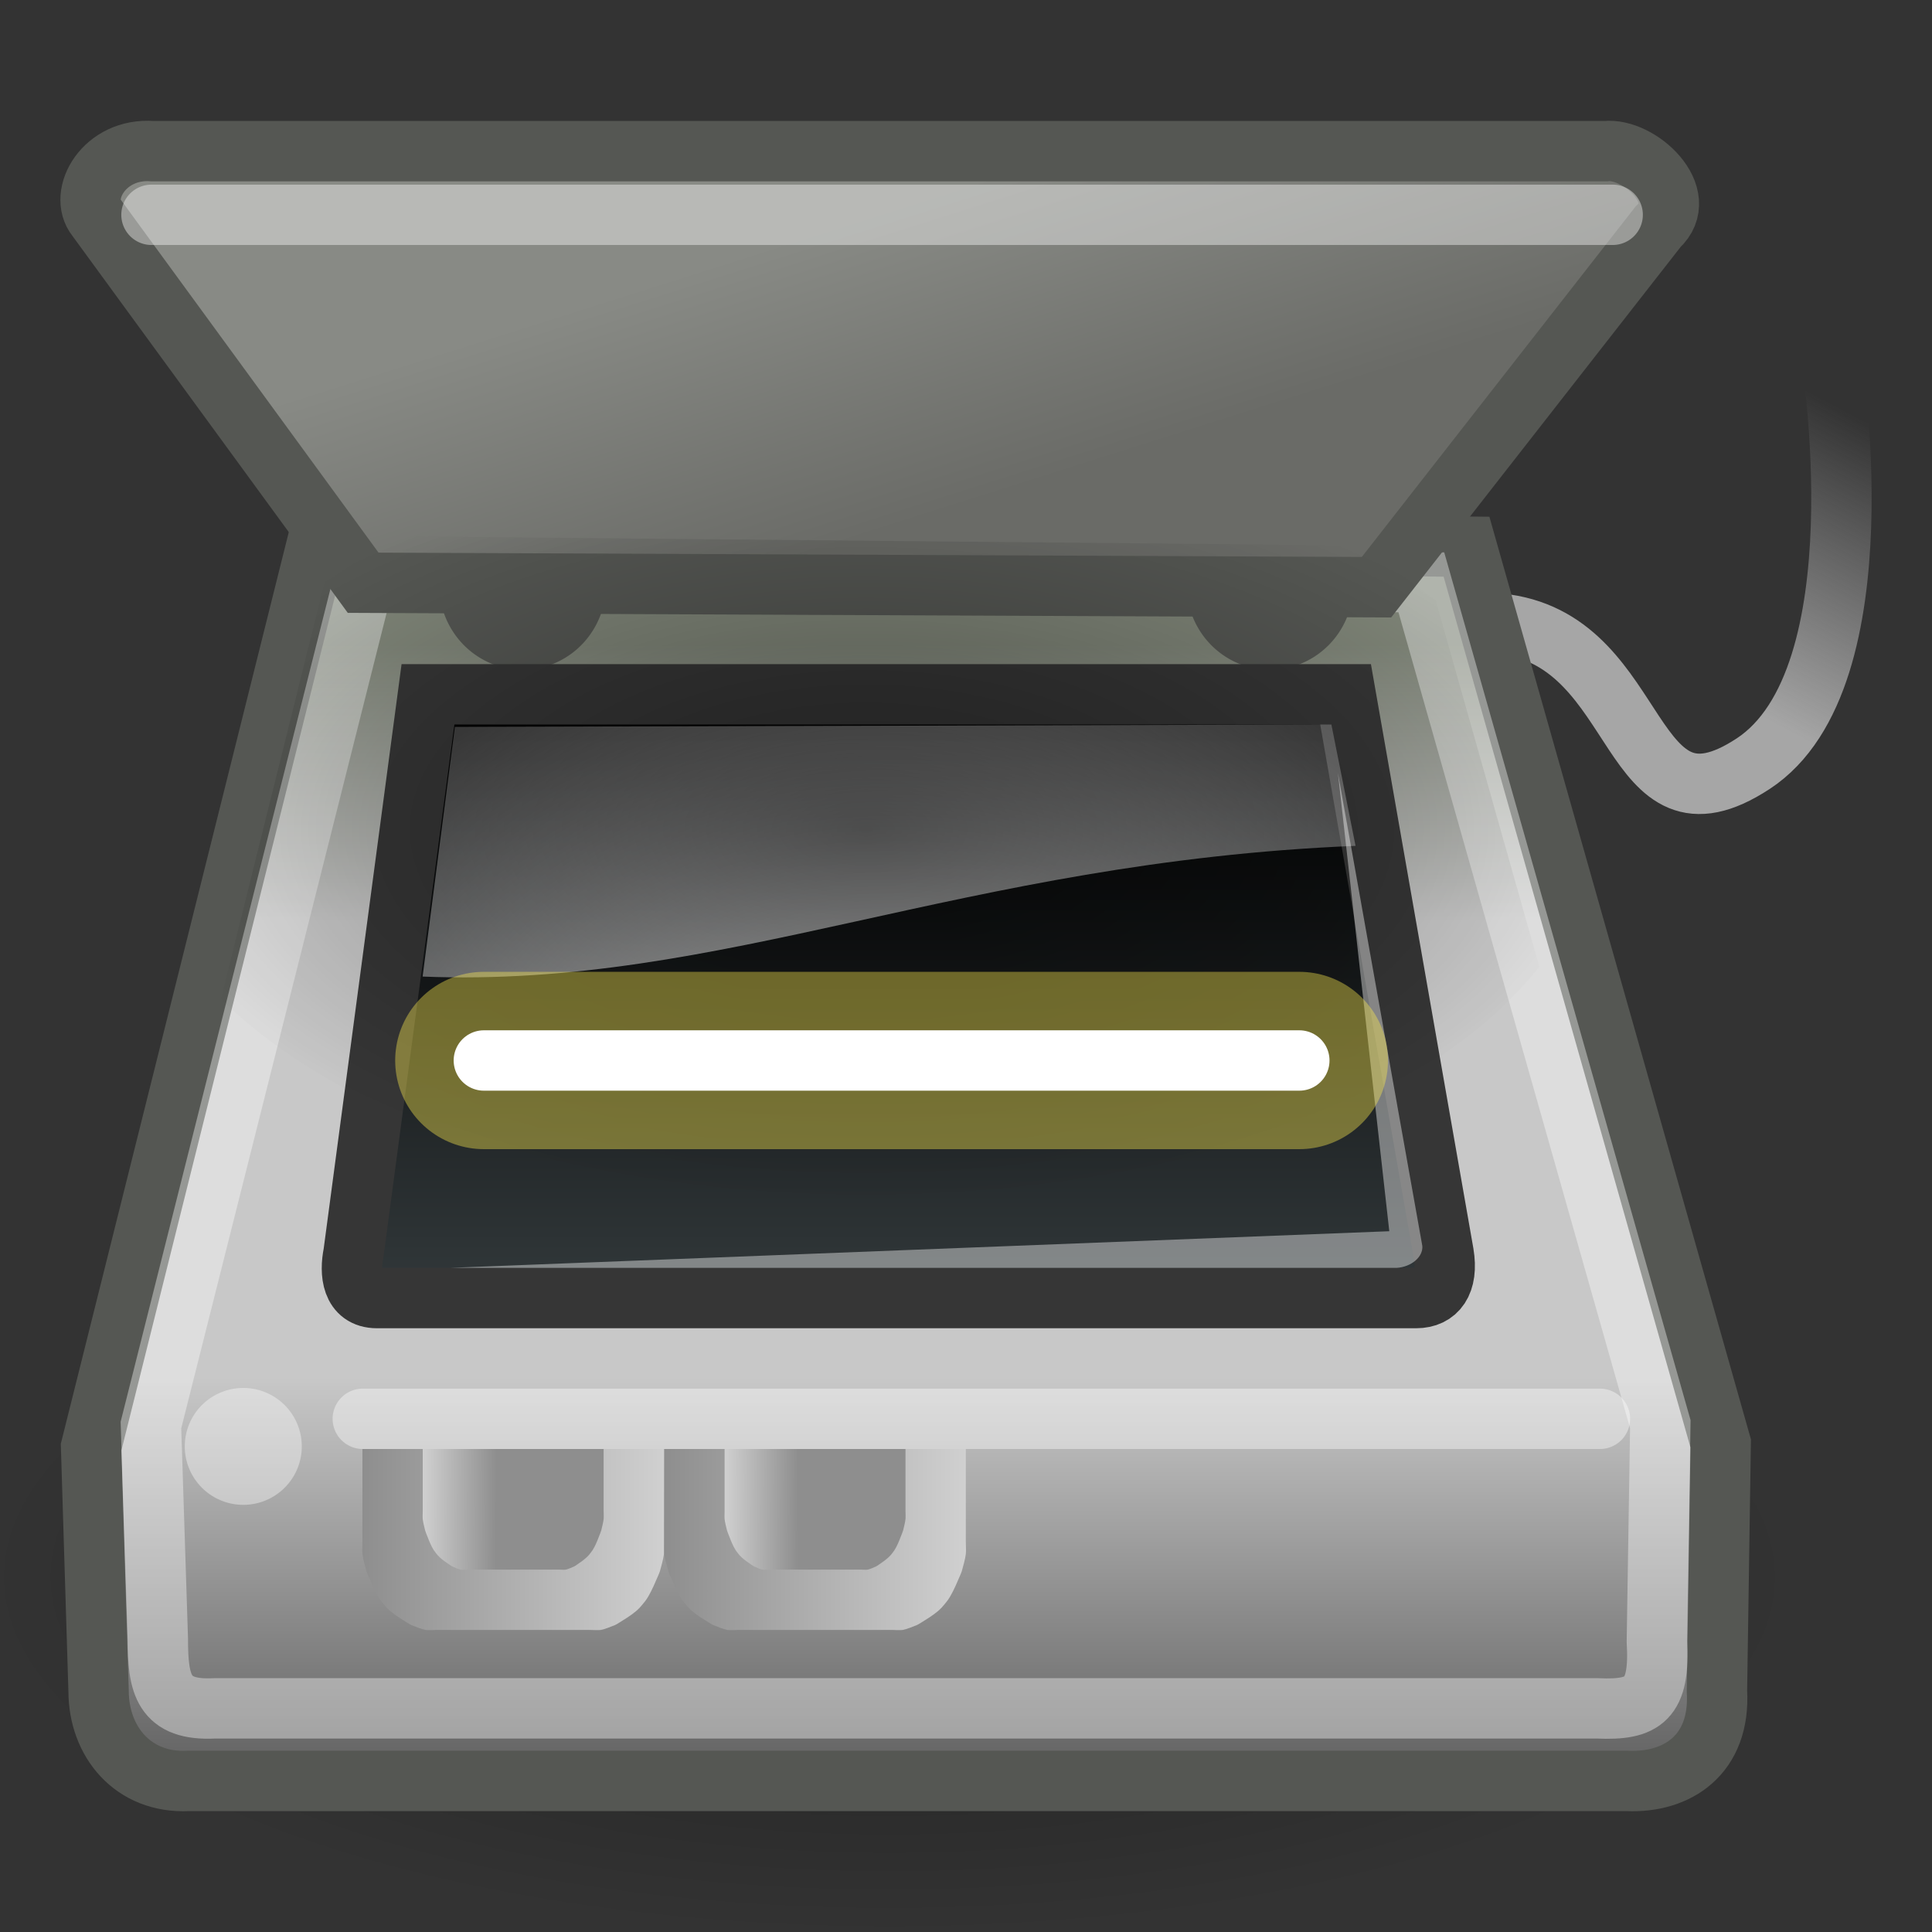 <?xml version="1.0" encoding="UTF-8" standalone="no"?>
<!-- Created with Inkscape (http://www.inkscape.org/) -->
<svg
   xmlns:dc="http://purl.org/dc/elements/1.1/"
   xmlns:cc="http://web.resource.org/cc/"
   xmlns:rdf="http://www.w3.org/1999/02/22-rdf-syntax-ns#"
   xmlns:svg="http://www.w3.org/2000/svg"
   xmlns="http://www.w3.org/2000/svg"
   xmlns:xlink="http://www.w3.org/1999/xlink"
   xmlns:sodipodi="http://sodipodi.sourceforge.net/DTD/sodipodi-0.dtd"
   xmlns:inkscape="http://www.inkscape.org/namespaces/inkscape"
   inkscape:export-ydpi="90.000000"
   inkscape:export-xdpi="90.000000"
   inkscape:export-filename="/home/jimmac/Desktop/wi-fi.png"
   width="32"
   height="32"
   id="svg11300"
   sodipodi:version="0.32"
   inkscape:version="0.45"
   sodipodi:docbase="/home/jimmac/src/cvs/gnome/nld-ui/trunk/tango-yast2-theme/icons/32x32/apps"
   sodipodi:docname="yast-scanner.svg"
   inkscape:output_extension="org.inkscape.output.svg.inkscape"
   version="1.0">
  <rect width="100%" height="100%" fill="#333333" stroke="none"/>
  <defs
     id="defs3">
    <linearGradient
       id="linearGradient5293">
      <stop
         style="stop-color:#888a85;stop-opacity:1;"
         offset="0"
         id="stop5295" />
      <stop
         style="stop-color:#6a6b67;stop-opacity:1;"
         offset="1"
         id="stop5297" />
    </linearGradient>
    <linearGradient
       inkscape:collect="always"
       id="linearGradient5277">
      <stop
         style="stop-color:#a6a6a6;stop-opacity:1;"
         offset="0"
         id="stop5279" />
      <stop
         style="stop-color:#a6a6a6;stop-opacity:0;"
         offset="1"
         id="stop5281" />
    </linearGradient>
    <linearGradient
       id="linearGradient5255">
      <stop
         style="stop-color:#8e8e8e;stop-opacity:1;"
         offset="0"
         id="stop5257" />
      <stop
         style="stop-color:#d0d0d0;stop-opacity:1;"
         offset="1"
         id="stop5259" />
    </linearGradient>
    <linearGradient
       inkscape:collect="always"
       id="linearGradient5236">
      <stop
         style="stop-color:#000000;stop-opacity:1;"
         offset="0"
         id="stop5238" />
      <stop
         style="stop-color:#000000;stop-opacity:0;"
         offset="1"
         id="stop5240" />
    </linearGradient>
    <linearGradient
       id="linearGradient5214">
      <stop
         style="stop-color:#7f8578;stop-opacity:1;"
         offset="0"
         id="stop5216" />
      <stop
         id="stop5222"
         offset="0.25"
         style="stop-color:#c8c8c8;stop-opacity:1;" />
      <stop
         style="stop-color:#c8c8c8;stop-opacity:1;"
         offset="0.659"
         id="stop5224" />
      <stop
         style="stop-color:#666666;stop-opacity:1;"
         offset="1"
         id="stop5218" />
    </linearGradient>
    <linearGradient
       inkscape:collect="always"
       id="linearGradient5190">
      <stop
         style="stop-color:#000000;stop-opacity:1;"
         offset="0"
         id="stop5192" />
      <stop
         style="stop-color:#000000;stop-opacity:0;"
         offset="1"
         id="stop5194" />
    </linearGradient>
    <linearGradient
       inkscape:collect="always"
       id="linearGradient5176">
      <stop
         style="stop-color:#ffffff;stop-opacity:1;"
         offset="0"
         id="stop5178" />
      <stop
         style="stop-color:#ffffff;stop-opacity:0;"
         offset="1"
         id="stop5180" />
    </linearGradient>
    <linearGradient
       id="linearGradient5166">
      <stop
         style="stop-color:#000000;stop-opacity:1;"
         offset="0"
         id="stop5168" />
      <stop
         style="stop-color:#434c4f;stop-opacity:1;"
         offset="1"
         id="stop5170" />
    </linearGradient>
    <linearGradient
       id="linearGradient11520">
      <stop
         id="stop11522"
         offset="0"
         style="stop-color:#ffffff;stop-opacity:1;" />
      <stop
         id="stop11524"
         offset="1"
         style="stop-color:#dcdcdc;stop-opacity:1;" />
    </linearGradient>
    <linearGradient
       id="linearGradient11508"
       inkscape:collect="always">
      <stop
         id="stop11510"
         offset="0"
         style="stop-color:#000000;stop-opacity:1;" />
      <stop
         id="stop11512"
         offset="1"
         style="stop-color:#000000;stop-opacity:0;" />
    </linearGradient>
    <linearGradient
       id="linearGradient11494"
       inkscape:collect="always">
      <stop
         id="stop11496"
         offset="0"
         style="stop-color:#ef2929;stop-opacity:1;" />
      <stop
         id="stop11498"
         offset="1"
         style="stop-color:#ef2929;stop-opacity:0;" />
    </linearGradient>
    <linearGradient
       id="linearGradient11415">
      <stop
         id="stop11417"
         offset="0"
         style="stop-color:#204a87;stop-opacity:0;" />
      <stop
         style="stop-color:#204a87;stop-opacity:1;"
         offset="0.5"
         id="stop11423" />
      <stop
         id="stop11419"
         offset="1"
         style="stop-color:#204a87;stop-opacity:0;" />
    </linearGradient>
    <linearGradient
       id="linearGradient11399"
       inkscape:collect="always">
      <stop
         id="stop11401"
         offset="0"
         style="stop-color:#000000;stop-opacity:1;" />
      <stop
         id="stop11403"
         offset="1"
         style="stop-color:#000000;stop-opacity:0;" />
    </linearGradient>
    <linearGradient
       gradientTransform="translate(-60.286,-0.286)"
       y2="34.462"
       x2="43.616"
       y1="3.774"
       x1="15.828"
       gradientUnits="userSpaceOnUse"
       id="linearGradient11425"
       xlink:href="#linearGradient11415"
       inkscape:collect="always" />
    <linearGradient
       gradientTransform="translate(-60.571,0)"
       y2="39.034"
       x2="35.68"
       y1="9.346"
       x1="9.696"
       gradientUnits="userSpaceOnUse"
       id="linearGradient11427"
       xlink:href="#linearGradient11415"
       inkscape:collect="always" />
    <linearGradient
       y2="33.462"
       x2="26.759"
       y1="19.774"
       x1="13.267"
       gradientTransform="translate(-60.857,0.429)"
       gradientUnits="userSpaceOnUse"
       id="linearGradient11439"
       xlink:href="#linearGradient11415"
       inkscape:collect="always" />
    <radialGradient
       r="8.5"
       fy="39.143"
       fx="12.071"
       cy="39.143"
       cx="12.071"
       gradientTransform="matrix(1,0,0,0.487,0,20.065)"
       gradientUnits="userSpaceOnUse"
       id="radialGradient11441"
       xlink:href="#linearGradient11399"
       inkscape:collect="always" />
    <radialGradient
       gradientTransform="matrix(1.243,0,0,1.243,-6.714,-3.743)"
       gradientUnits="userSpaceOnUse"
       r="3.834"
       fy="15.048"
       fx="27.577"
       cy="15.048"
       cx="27.577"
       id="radialGradient11500"
       xlink:href="#linearGradient11494"
       inkscape:collect="always" />
    <radialGradient
       r="3.834"
       fy="16.049"
       fx="27.577"
       cy="16.049"
       cx="27.577"
       gradientTransform="matrix(1.243,0,0,1.243,-6.714,-3.743)"
       gradientUnits="userSpaceOnUse"
       id="radialGradient11504"
       xlink:href="#linearGradient11494"
       inkscape:collect="always" />
    <radialGradient
       gradientUnits="userSpaceOnUse"
       gradientTransform="matrix(1,0,0,0.338,0,29.482)"
       r="6.566"
       fy="44.565"
       fx="30.204"
       cy="44.565"
       cx="30.204"
       id="radialGradient11514"
       xlink:href="#linearGradient11508"
       inkscape:collect="always" />
    <radialGradient
       gradientTransform="matrix(1.995,0,0,1.995,-24.325,-35.701)"
       gradientUnits="userSpaceOnUse"
       r="20.531"
       fy="35.878"
       fx="24.446"
       cy="35.878"
       cx="24.446"
       id="radialGradient11526"
       xlink:href="#linearGradient11520"
       inkscape:collect="always" />
    <radialGradient
       r="6.566"
       fy="44.565"
       fx="30.204"
       cy="44.565"
       cx="30.204"
       gradientTransform="matrix(1,0,0,0.338,0,29.482)"
       gradientUnits="userSpaceOnUse"
       id="radialGradient11532"
       xlink:href="#linearGradient11508"
       inkscape:collect="always" />
    <radialGradient
       inkscape:collect="always"
       xlink:href="#linearGradient11508"
       id="radialGradient1348"
       gradientUnits="userSpaceOnUse"
       gradientTransform="matrix(1,0,0,0.338,0,29.482)"
       cx="30.204"
       cy="44.565"
       fx="30.204"
       fy="44.565"
       r="6.566" />
    <radialGradient
       inkscape:collect="always"
       xlink:href="#linearGradient11520"
       id="radialGradient1350"
       gradientUnits="userSpaceOnUse"
       gradientTransform="matrix(1.995,0,0,1.995,-24.325,-35.701)"
       cx="24.446"
       cy="35.878"
       fx="24.446"
       fy="35.878"
       r="20.531" />
    <radialGradient
       inkscape:collect="always"
       xlink:href="#linearGradient11494"
       id="radialGradient1352"
       gradientUnits="userSpaceOnUse"
       gradientTransform="matrix(1.243,0,0,1.243,-6.714,-3.743)"
       cx="27.577"
       cy="16.049"
       fx="27.577"
       fy="16.049"
       r="3.834" />
    <radialGradient
       inkscape:collect="always"
       xlink:href="#linearGradient11494"
       id="radialGradient1354"
       gradientUnits="userSpaceOnUse"
       gradientTransform="matrix(1.243,0,0,1.243,-6.714,-3.743)"
       cx="27.577"
       cy="15.048"
       fx="27.577"
       fy="15.048"
       r="3.834" />
    <radialGradient
       inkscape:collect="always"
       xlink:href="#linearGradient11508"
       id="radialGradient1356"
       gradientUnits="userSpaceOnUse"
       gradientTransform="matrix(1,0,0,0.338,0,29.482)"
       cx="30.204"
       cy="44.565"
       fx="30.204"
       fy="44.565"
       r="6.566" />
    <radialGradient
       inkscape:collect="always"
       xlink:href="#linearGradient11520"
       id="radialGradient1366"
       gradientUnits="userSpaceOnUse"
       gradientTransform="matrix(2.049,0,0,2.049,-25.65,-37.311)"
       cx="24.446"
       cy="35.878"
       fx="24.446"
       fy="35.878"
       r="20.531" />
    <linearGradient
       inkscape:collect="always"
       xlink:href="#linearGradient5166"
       id="linearGradient5172"
       x1="23.6"
       y1="17.462"
       x2="23.6"
       y2="33.902"
       gradientUnits="userSpaceOnUse"
       gradientTransform="matrix(0.735,0,0,0.759,-2.459,-1.054)" />
    <radialGradient
       inkscape:collect="always"
       xlink:href="#linearGradient5176"
       id="radialGradient5182"
       cx="23.335"
       cy="27.392"
       fx="23.335"
       fy="27.392"
       r="11.137"
       gradientTransform="matrix(1.5,8.8060974e-8,-6.8624862e-8,1.154,-20.231,-12.306)"
       gradientUnits="userSpaceOnUse" />
    <radialGradient
       inkscape:collect="always"
       xlink:href="#linearGradient5190"
       id="radialGradient5196"
       cx="22.804"
       cy="19.362"
       fx="22.804"
       fy="19.362"
       r="18.031"
       gradientTransform="matrix(1,0,0,0.5,0,9.681)"
       gradientUnits="userSpaceOnUse" />
    <linearGradient
       inkscape:collect="always"
       xlink:href="#linearGradient5214"
       id="linearGradient5220"
       x1="22.658"
       y1="14.854"
       x2="22.658"
       y2="41.054"
       gradientUnits="userSpaceOnUse"
       gradientTransform="matrix(0.7,0,0,0.703,-1.401,0.228)" />
    <radialGradient
       inkscape:collect="always"
       xlink:href="#linearGradient5236"
       id="radialGradient5242"
       cx="23.5"
       cy="33.25"
       fx="23.5"
       fy="33.25"
       r="19"
       gradientTransform="matrix(1,0,0,0.803,0,6.562)"
       gradientUnits="userSpaceOnUse" />
    <linearGradient
       inkscape:collect="always"
       xlink:href="#linearGradient5255"
       id="linearGradient5261"
       x1="18"
       y1="36.5"
       x2="23"
       y2="36.5"
       gradientUnits="userSpaceOnUse"
       gradientTransform="matrix(0.688,0,0,0.687,-1.348,0.423)" />
    <linearGradient
       inkscape:collect="always"
       xlink:href="#linearGradient5255"
       id="linearGradient5263"
       gradientUnits="userSpaceOnUse"
       x1="11.998"
       y1="36.5"
       x2="17"
       y2="36.5"
       gradientTransform="translate(-6,-11)" />
    <linearGradient
       inkscape:collect="always"
       xlink:href="#linearGradient5255"
       id="linearGradient5267"
       gradientUnits="userSpaceOnUse"
       x1="14.031"
       y1="36.865"
       x2="12"
       y2="36.854"
       gradientTransform="matrix(0.6,0,0,0.667,-0.2,0.667)" />
    <linearGradient
       inkscape:collect="always"
       xlink:href="#linearGradient5255"
       id="linearGradient5271"
       gradientUnits="userSpaceOnUse"
       gradientTransform="matrix(0.413,0,0,0.412,6.767,10.043)"
       x1="14.031"
       y1="36.865"
       x2="12"
       y2="36.854" />
    <radialGradient
       inkscape:collect="always"
       xlink:href="#linearGradient5190"
       id="radialGradient5273"
       gradientUnits="userSpaceOnUse"
       gradientTransform="matrix(0.688,0,0,0.344,-1.348,7.075)"
       cx="22.804"
       cy="19.362"
       fx="22.804"
       fy="19.362"
       r="18.031" />
    <linearGradient
       inkscape:collect="always"
       xlink:href="#linearGradient5277"
       id="linearGradient5283"
       x1="43.871"
       y1="15.847"
       x2="47.283"
       y2="9.129"
       gradientUnits="userSpaceOnUse"
       gradientTransform="matrix(0.662,0,0,0.687,-0.91,0.44)" />
    <linearGradient
       inkscape:collect="always"
       xlink:href="#linearGradient5293"
       id="linearGradient5299"
       x1="19.483"
       y1="5.532"
       x2="21.568"
       y2="12.289"
       gradientUnits="userSpaceOnUse"
       gradientTransform="matrix(0.703,0,0,0.722,-0.598,-4.3509442e-2)" />
    <linearGradient
       inkscape:collect="always"
       xlink:href="#linearGradient5255"
       id="linearGradient4670"
       gradientUnits="userSpaceOnUse"
       gradientTransform="translate(-1,-11)"
       x1="11.998"
       y1="36.5"
       x2="17"
       y2="36.5" />
    <linearGradient
       inkscape:collect="always"
       xlink:href="#linearGradient5255"
       id="linearGradient4672"
       gradientUnits="userSpaceOnUse"
       gradientTransform="matrix(0.6,0,0,0.667,4.8,0.667)"
       x1="14.031"
       y1="36.865"
       x2="12"
       y2="36.854" />
  </defs>
  <sodipodi:namedview
     stroke="#fce94f"
     fill="#fce94f"
     id="base"
     pagecolor="#ffffff"
     bordercolor="#666666"
     borderopacity="0.255"
     inkscape:pageopacity="0.0"
     inkscape:pageshadow="2"
     inkscape:zoom="1"
     inkscape:cx="33.171895"
     inkscape:cy="13.856346"
     inkscape:current-layer="layer1"
     showgrid="false"
     inkscape:grid-bbox="true"
     inkscape:document-units="px"
     inkscape:showpageshadow="false"
     inkscape:window-width="1000"
     inkscape:window-height="807"
     inkscape:window-x="519"
     inkscape:window-y="193"
     width="32px"
     height="32px" />
  <g
     id="layer1"
     inkscape:label="Layer 1"
     inkscape:groupmode="layer">
    <path
       sodipodi:type="arc"
       style="opacity:0.383;color:#000000;fill:url(#radialGradient5242);fill-opacity:1;fill-rule:evenodd;stroke:none;stroke-width:1;stroke-linecap:round;stroke-linejoin:round;marker:none;marker-start:none;marker-mid:none;marker-end:none;stroke-miterlimit:4;stroke-dasharray:none;stroke-dashoffset:0;stroke-opacity:1;visibility:visible;display:inline;overflow:visible"
       id="path5234"
       sodipodi:cx="23.5"
       sodipodi:cy="33.25"
       sodipodi:rx="19"
       sodipodi:ry="15.25"
       d="M 42.5 33.25 A 19 15.25 0 1 1  4.5,33.25 A 19 15.25 0 1 1  42.5 33.25 z"
       transform="matrix(0.792,0,0,0.389,-3.88,13.182)" />
    <path
       style="opacity:1;color:#000000;fill:none;fill-opacity:1;fill-rule:evenodd;stroke:url(#linearGradient5283);stroke-width:1;stroke-linecap:round;stroke-linejoin:round;marker:none;marker-start:none;marker-mid:none;marker-end:none;stroke-miterlimit:4;stroke-dasharray:none;stroke-dashoffset:0;stroke-opacity:1;visibility:visible;display:inline;overflow:visible"
       d="M 16.988,13.5 C 16.988,13.5 22.632,10.008 24.943,10.342 C 27.253,10.676 26.923,14.034 29.037,12.65 C 31.202,11.232 30.324,5.848 30.324,5.848"
       id="path5275"
       sodipodi:nodetypes="czzc" />
    <path
       style="opacity:1;color:#000000;fill:url(#linearGradient5220);fill-opacity:1;fill-rule:evenodd;stroke:#555753;stroke-width:1;stroke-linecap:butt;stroke-linejoin:miter;marker:none;marker-start:none;marker-mid:none;marker-end:none;stroke-miterlimit:4;stroke-dasharray:none;stroke-dashoffset:0;stroke-opacity:1;visibility:visible;display:inline;overflow:visible"
       d="M 5.285,8.868 L 1.509,23.968 L 1.633,28.007 C 1.633,28.842 2.199,29.542 3.119,29.498 L 26.952,29.498 C 27.783,29.534 28.5,29.063 28.438,28.007 L 28.5,23.906 L 24.29,9.055 L 5.285,8.868 z "
       id="path4287"
       sodipodi:nodetypes="ccccccccc" />
    <path
       sodipodi:type="arc"
       style="opacity:1;color:#000000;fill:#888a85;fill-opacity:1;fill-rule:evenodd;stroke:#555753;stroke-width:1.455;stroke-linecap:butt;stroke-linejoin:miter;marker:none;marker-start:none;marker-mid:none;marker-end:none;stroke-miterlimit:4;stroke-dasharray:none;stroke-dashoffset:0;stroke-opacity:1;visibility:visible;display:inline;overflow:visible"
       id="path5184"
       sodipodi:cx="14.18633"
       sodipodi:cy="13.882098"
       sodipodi:rx="1.281631"
       sodipodi:ry="1.3258252"
       d="M 15.468 13.882 A 1.282 1.326 0 1 1  12.905,13.882 A 1.282 1.326 0 1 1  15.468 13.882 z"
       transform="matrix(0.688,0,0,0.687,-1.105,0.12)" />
    <path
       transform="matrix(0.688,0,0,0.687,11.274,0.12)"
       d="M 15.468 13.882 A 1.282 1.326 0 1 1  12.905,13.882 A 1.282 1.326 0 1 1  15.468 13.882 z"
       sodipodi:ry="1.3258252"
       sodipodi:rx="1.281631"
       sodipodi:cy="13.882098"
       sodipodi:cx="14.18633"
       id="path5186"
       style="opacity:1;color:#000000;fill:#888a85;fill-opacity:1;fill-rule:evenodd;stroke:#555753;stroke-width:1.455;stroke-linecap:butt;stroke-linejoin:miter;marker:none;marker-start:none;marker-mid:none;marker-end:none;stroke-miterlimit:4;stroke-dasharray:none;stroke-dashoffset:0;stroke-opacity:1;visibility:visible;display:inline;overflow:visible"
       sodipodi:type="arc" />
    <path
       sodipodi:nodetypes="ccccccccc"
       id="path5228"
       d="M 6.059,9.474 L 2.5,23.603 L 2.614,27.141 C 2.614,27.908 2.707,28.337 3.552,28.296 L 26.462,28.296 C 27.226,28.33 27.5,28.154 27.443,27.184 L 27.5,23.588 L 23.542,9.645 L 6.059,9.474 z "
       style="opacity:0.383;color:#000000;fill:none;fill-opacity:1;fill-rule:evenodd;stroke:#ffffff;stroke-width:1;stroke-linecap:butt;stroke-linejoin:miter;marker:none;marker-start:none;marker-mid:none;marker-end:none;stroke-miterlimit:4;stroke-dasharray:none;stroke-dashoffset:0;stroke-opacity:1;visibility:visible;display:inline;overflow:visible" />
    <path
       style="opacity:1;color:#000000;fill:url(#linearGradient5299);fill-opacity:1;fill-rule:evenodd;stroke:#555753;stroke-width:1;stroke-linecap:butt;stroke-linejoin:miter;marker:none;marker-start:none;marker-mid:none;marker-end:none;stroke-miterlimit:4;stroke-dasharray:none;stroke-dashoffset:0;stroke-opacity:1;visibility:visible;display:inline;overflow:visible"
       d="M 6.015,9.652 L 1.601,3.609 C 1.29,3.226 1.725,2.44 2.533,2.504 L 26.591,2.504 C 27.151,2.44 28.021,3.246 27.462,3.757 L 22.799,9.726 L 6.015,9.652 z "
       id="path4289"
       sodipodi:nodetypes="ccccccc" />
    <path
       style="opacity:1;color:#000000;fill:url(#linearGradient5172);fill-opacity:1;fill-rule:evenodd;stroke:#363636;stroke-width:1;stroke-linecap:butt;stroke-linejoin:miter;marker:none;marker-start:none;marker-mid:none;marker-end:none;stroke-miterlimit:4;stroke-dasharray:none;stroke-dashoffset:0;stroke-opacity:1;visibility:visible;display:inline;overflow:visible"
       d="M 7.089,11.5 L 5.855,20.762 C 5.79,21.081 5.822,21.5 6.244,21.5 L 23.456,21.5 C 23.797,21.5 23.992,21.248 23.911,20.762 L 22.287,11.5 L 7.089,11.5 z "
       id="path4291"
       sodipodi:nodetypes="ccccccc" />
    <path
       style="opacity:0.867;color:#000000;fill:url(#radialGradient5182);fill-opacity:1;fill-rule:evenodd;stroke:none;stroke-width:1;stroke-linecap:butt;stroke-linejoin:miter;marker:none;marker-start:none;marker-mid:none;marker-end:none;stroke-miterlimit:4;stroke-dasharray:none;stroke-dashoffset:0;stroke-opacity:1;visibility:visible;display:inline;overflow:visible"
       d="M 7.534,12.039 L 7,16.175 C 11.985,16.376 15.917,14.278 22.452,14.01 L 22.052,12 L 7.534,12.039 z "
       id="path5174"
       sodipodi:nodetypes="ccccc" />
    <path
       style="opacity:0.406;color:#000000;fill:url(#radialGradient5273);fill-opacity:1;fill-rule:evenodd;stroke:none;stroke-width:1;stroke-linecap:butt;stroke-linejoin:miter;marker:none;marker-start:none;marker-mid:none;marker-end:none;stroke-miterlimit:4;stroke-dasharray:none;stroke-dashoffset:0;stroke-opacity:1;visibility:visible;display:inline;overflow:visible"
       d="M 6.647,8.883 C 6.062,9.115 5.871,9.355 5.378,9.635 L 3.659,16.548 C 5.714,18.552 9.528,19.919 14.341,19.919 C 19.569,19.919 23.673,18.299 25.496,16.012 L 23.777,9.935 C 23.278,9.615 23.077,9.299 22.465,9.033 L 22.443,9.033 L 6.647,8.883 z "
       id="path5188"
       sodipodi:nodetypes="cccsccccc" />
    <path
       style="opacity:0.406;color:#000000;fill:#ffffff;fill-opacity:1;fill-rule:evenodd;stroke:none;stroke-width:1;stroke-linecap:butt;stroke-linejoin:miter;marker:none;marker-start:none;marker-mid:none;marker-end:none;stroke-miterlimit:4;stroke-dasharray:none;stroke-dashoffset:0;stroke-opacity:1;visibility:visible;display:inline;overflow:visible"
       d="M 7.45,21 L 23.133,21 C 23.376,20.985 23.574,20.818 23.558,20.636 L 22.16,12.801 L 23.011,20.393 L 7.45,21 z "
       id="path5204"
       sodipodi:nodetypes="cccccc" />
    <path
       style="opacity:0.406;color:#000000;fill:#ffffff;fill-opacity:1;fill-rule:evenodd;stroke:#ffffff;stroke-width:1;stroke-linecap:round;stroke-linejoin:round;marker:none;marker-start:none;marker-mid:none;marker-end:none;stroke-miterlimit:4;stroke-dasharray:none;stroke-dashoffset:0;stroke-opacity:1;visibility:visible;display:inline;overflow:visible"
       d="M 2.509,3.558 L 26.711,3.558"
       id="path5226" />
    <path
       id="path5230"
       d="M 6.009,23.5 L 26.5,23.5"
       style="opacity:0.406;color:#000000;fill:#ffffff;fill-opacity:1;fill-rule:evenodd;stroke:#ffffff;stroke-width:1;stroke-linecap:round;stroke-linejoin:round;marker:none;marker-start:none;marker-mid:none;marker-end:none;stroke-miterlimit:4;stroke-dasharray:none;stroke-dashoffset:0;stroke-opacity:1;visibility:visible;display:inline;overflow:visible" />
    <path
       sodipodi:type="arc"
       style="opacity:0.383;color:#000000;fill:#ffffff;fill-opacity:1;fill-rule:evenodd;stroke:none;stroke-width:1;stroke-linecap:round;stroke-linejoin:round;marker:none;marker-start:none;marker-mid:none;marker-end:none;stroke-miterlimit:4;stroke-dasharray:none;stroke-dashoffset:0;stroke-opacity:1;visibility:visible;display:inline;overflow:visible"
       id="path5232"
       sodipodi:cx="6.5"
       sodipodi:cy="34.375"
       sodipodi:rx="1"
       sodipodi:ry="1"
       d="M 7.5 34.375 A 1 1 0 1 1  5.5,34.375 A 1 1 0 1 1  7.5 34.375 z"
       transform="matrix(0.969,0,0,0.968,-2.269,-9.318)" />
    <path
       id="path5246"
       d="M 8.014,17.565 L 21.521,17.565"
       style="opacity:1;color:#000000;fill:none;fill-opacity:1;fill-rule:evenodd;stroke:#fce94f;stroke-width:2.937;stroke-linecap:round;stroke-linejoin:round;marker:none;marker-start:none;marker-mid:none;marker-end:none;stroke-miterlimit:4;stroke-dasharray:none;stroke-dashoffset:0;stroke-opacity:0.399;visibility:visible;display:inline;overflow:visible" />
    <path
       style="opacity:1;color:#000000;fill:#ffffff;fill-opacity:1;fill-rule:evenodd;stroke:#ffffff;stroke-width:1;stroke-linecap:round;stroke-linejoin:round;marker:none;marker-start:none;marker-mid:none;marker-end:none;stroke-miterlimit:4;stroke-dasharray:none;stroke-dashoffset:0;stroke-opacity:1;visibility:visible;display:inline;overflow:visible"
       d="M 8.014,17.565 L 21.521,17.565"
       id="path5244" />
    <path
       style="opacity:1;color:#000000;fill:url(#linearGradient5263);fill-opacity:1;fill-rule:evenodd;stroke:none;stroke-width:1;stroke-linecap:round;stroke-linejoin:round;marker:none;marker-start:none;marker-mid:none;marker-end:none;stroke-miterlimit:4;stroke-dasharray:none;stroke-dashoffset:0;stroke-opacity:0.399;visibility:visible;display:inline;overflow:visible"
       d="M 6.003,24 L 6.003,25.539 C 6.003,25.602 5.996,25.68 6.003,25.741 C 6.014,25.826 6.048,25.946 6.07,26.025 C 6.084,26.069 6.121,26.144 6.138,26.187 C 6.182,26.291 6.243,26.423 6.307,26.511 C 6.333,26.545 6.379,26.601 6.408,26.632 C 6.481,26.708 6.59,26.781 6.678,26.835 C 6.713,26.855 6.775,26.899 6.813,26.916 C 6.879,26.942 6.978,26.984 7.049,26.997 C 7.1,27.004 7.165,26.997 7.218,26.997 L 9.782,26.997 C 9.835,26.997 9.9,27.004 9.951,26.997 C 10.022,26.984 10.121,26.942 10.187,26.916 C 10.225,26.899 10.287,26.855 10.322,26.835 C 10.41,26.781 10.519,26.708 10.592,26.632 C 10.621,26.601 10.667,26.545 10.693,26.511 C 10.757,26.423 10.818,26.291 10.862,26.187 C 10.879,26.144 10.916,26.069 10.93,26.025 C 10.952,25.946 10.986,25.826 10.997,25.741 C 11.004,25.68 10.997,25.602 10.997,25.539 L 10.997,24 L 6.003,24 z "
       id="rect5248" />
    <path
       id="path5265"
       d="M 7.002,24 L 7.002,25.026 C 7.002,25.068 6.998,25.12 7.002,25.161 C 7.008,25.217 7.029,25.297 7.042,25.35 C 7.05,25.38 7.072,25.429 7.083,25.458 C 7.109,25.528 7.146,25.615 7.184,25.674 C 7.2,25.697 7.227,25.734 7.245,25.755 C 7.289,25.806 7.354,25.854 7.407,25.89 C 7.428,25.903 7.465,25.933 7.488,25.944 C 7.527,25.962 7.587,25.989 7.629,25.998 C 7.66,26.003 7.699,25.998 7.731,25.998 L 9.269,25.998 C 9.301,25.998 9.34,26.003 9.371,25.998 C 9.413,25.989 9.473,25.962 9.512,25.944 C 9.535,25.933 9.572,25.903 9.593,25.89 C 9.646,25.854 9.711,25.806 9.755,25.755 C 9.773,25.734 9.8,25.697 9.816,25.674 C 9.854,25.615 9.891,25.528 9.917,25.458 C 9.928,25.429 9.95,25.38 9.958,25.35 C 9.971,25.297 9.992,25.217 9.998,25.161 C 10.002,25.12 9.998,25.068 9.998,25.026 L 9.998,24 L 7.002,24 z "
       style="opacity:1;color:#000000;fill:url(#linearGradient5267);fill-opacity:1;fill-rule:evenodd;stroke:none;stroke-width:1;stroke-linecap:round;stroke-linejoin:round;marker:none;marker-start:none;marker-mid:none;marker-end:none;stroke-miterlimit:4;stroke-dasharray:none;stroke-dashoffset:0;stroke-opacity:0.399;visibility:visible;display:inline;overflow:visible" />
    <path
       id="path4666"
       d="M 11.003,24 L 11.003,25.539 C 11.003,25.602 10.996,25.68 11.003,25.741 C 11.014,25.826 11.048,25.946 11.07,26.025 C 11.084,26.069 11.121,26.144 11.138,26.187 C 11.182,26.291 11.243,26.423 11.307,26.511 C 11.333,26.545 11.379,26.601 11.408,26.632 C 11.481,26.708 11.59,26.781 11.678,26.835 C 11.713,26.855 11.775,26.899 11.813,26.916 C 11.879,26.942 11.978,26.984 12.049,26.997 C 12.1,27.004 12.165,26.997 12.218,26.997 L 14.782,26.997 C 14.835,26.997 14.9,27.004 14.951,26.997 C 15.022,26.984 15.121,26.942 15.187,26.916 C 15.225,26.899 15.287,26.855 15.322,26.835 C 15.41,26.781 15.519,26.708 15.592,26.632 C 15.621,26.601 15.667,26.545 15.693,26.511 C 15.757,26.423 15.818,26.291 15.862,26.187 C 15.879,26.144 15.916,26.069 15.93,26.025 C 15.952,25.946 15.986,25.826 15.997,25.741 C 16.004,25.68 15.997,25.602 15.997,25.539 L 15.997,24 L 11.003,24 z "
       style="opacity:1;color:#000000;fill:url(#linearGradient4670);fill-opacity:1;fill-rule:evenodd;stroke:none;stroke-width:1;stroke-linecap:round;stroke-linejoin:round;marker:none;marker-start:none;marker-mid:none;marker-end:none;stroke-miterlimit:4;stroke-dasharray:none;stroke-dashoffset:0;stroke-opacity:0.399;visibility:visible;display:inline;overflow:visible" />
    <path
       style="opacity:1;color:#000000;fill:url(#linearGradient4672);fill-opacity:1;fill-rule:evenodd;stroke:none;stroke-width:1;stroke-linecap:round;stroke-linejoin:round;marker:none;marker-start:none;marker-mid:none;marker-end:none;stroke-miterlimit:4;stroke-dasharray:none;stroke-dashoffset:0;stroke-opacity:0.399;visibility:visible;display:inline;overflow:visible"
       d="M 12.002,24 L 12.002,25.026 C 12.002,25.068 11.998,25.12 12.002,25.161 C 12.008,25.217 12.029,25.297 12.042,25.35 C 12.05,25.38 12.072,25.429 12.083,25.458 C 12.109,25.528 12.146,25.615 12.184,25.674 C 12.2,25.697 12.227,25.734 12.245,25.755 C 12.289,25.806 12.354,25.854 12.407,25.89 C 12.428,25.903 12.465,25.933 12.488,25.944 C 12.527,25.962 12.587,25.989 12.629,25.998 C 12.66,26.003 12.699,25.998 12.731,25.998 L 14.269,25.998 C 14.301,25.998 14.34,26.003 14.371,25.998 C 14.413,25.989 14.473,25.962 14.512,25.944 C 14.535,25.933 14.572,25.903 14.593,25.89 C 14.646,25.854 14.711,25.806 14.755,25.755 C 14.773,25.734 14.8,25.697 14.816,25.674 C 14.854,25.615 14.891,25.528 14.917,25.458 C 14.928,25.429 14.95,25.38 14.958,25.35 C 14.971,25.297 14.992,25.217 14.998,25.161 C 15.002,25.12 14.998,25.068 14.998,25.026 L 14.998,24 L 12.002,24 z "
       id="path4668" />
  </g>
</svg>
